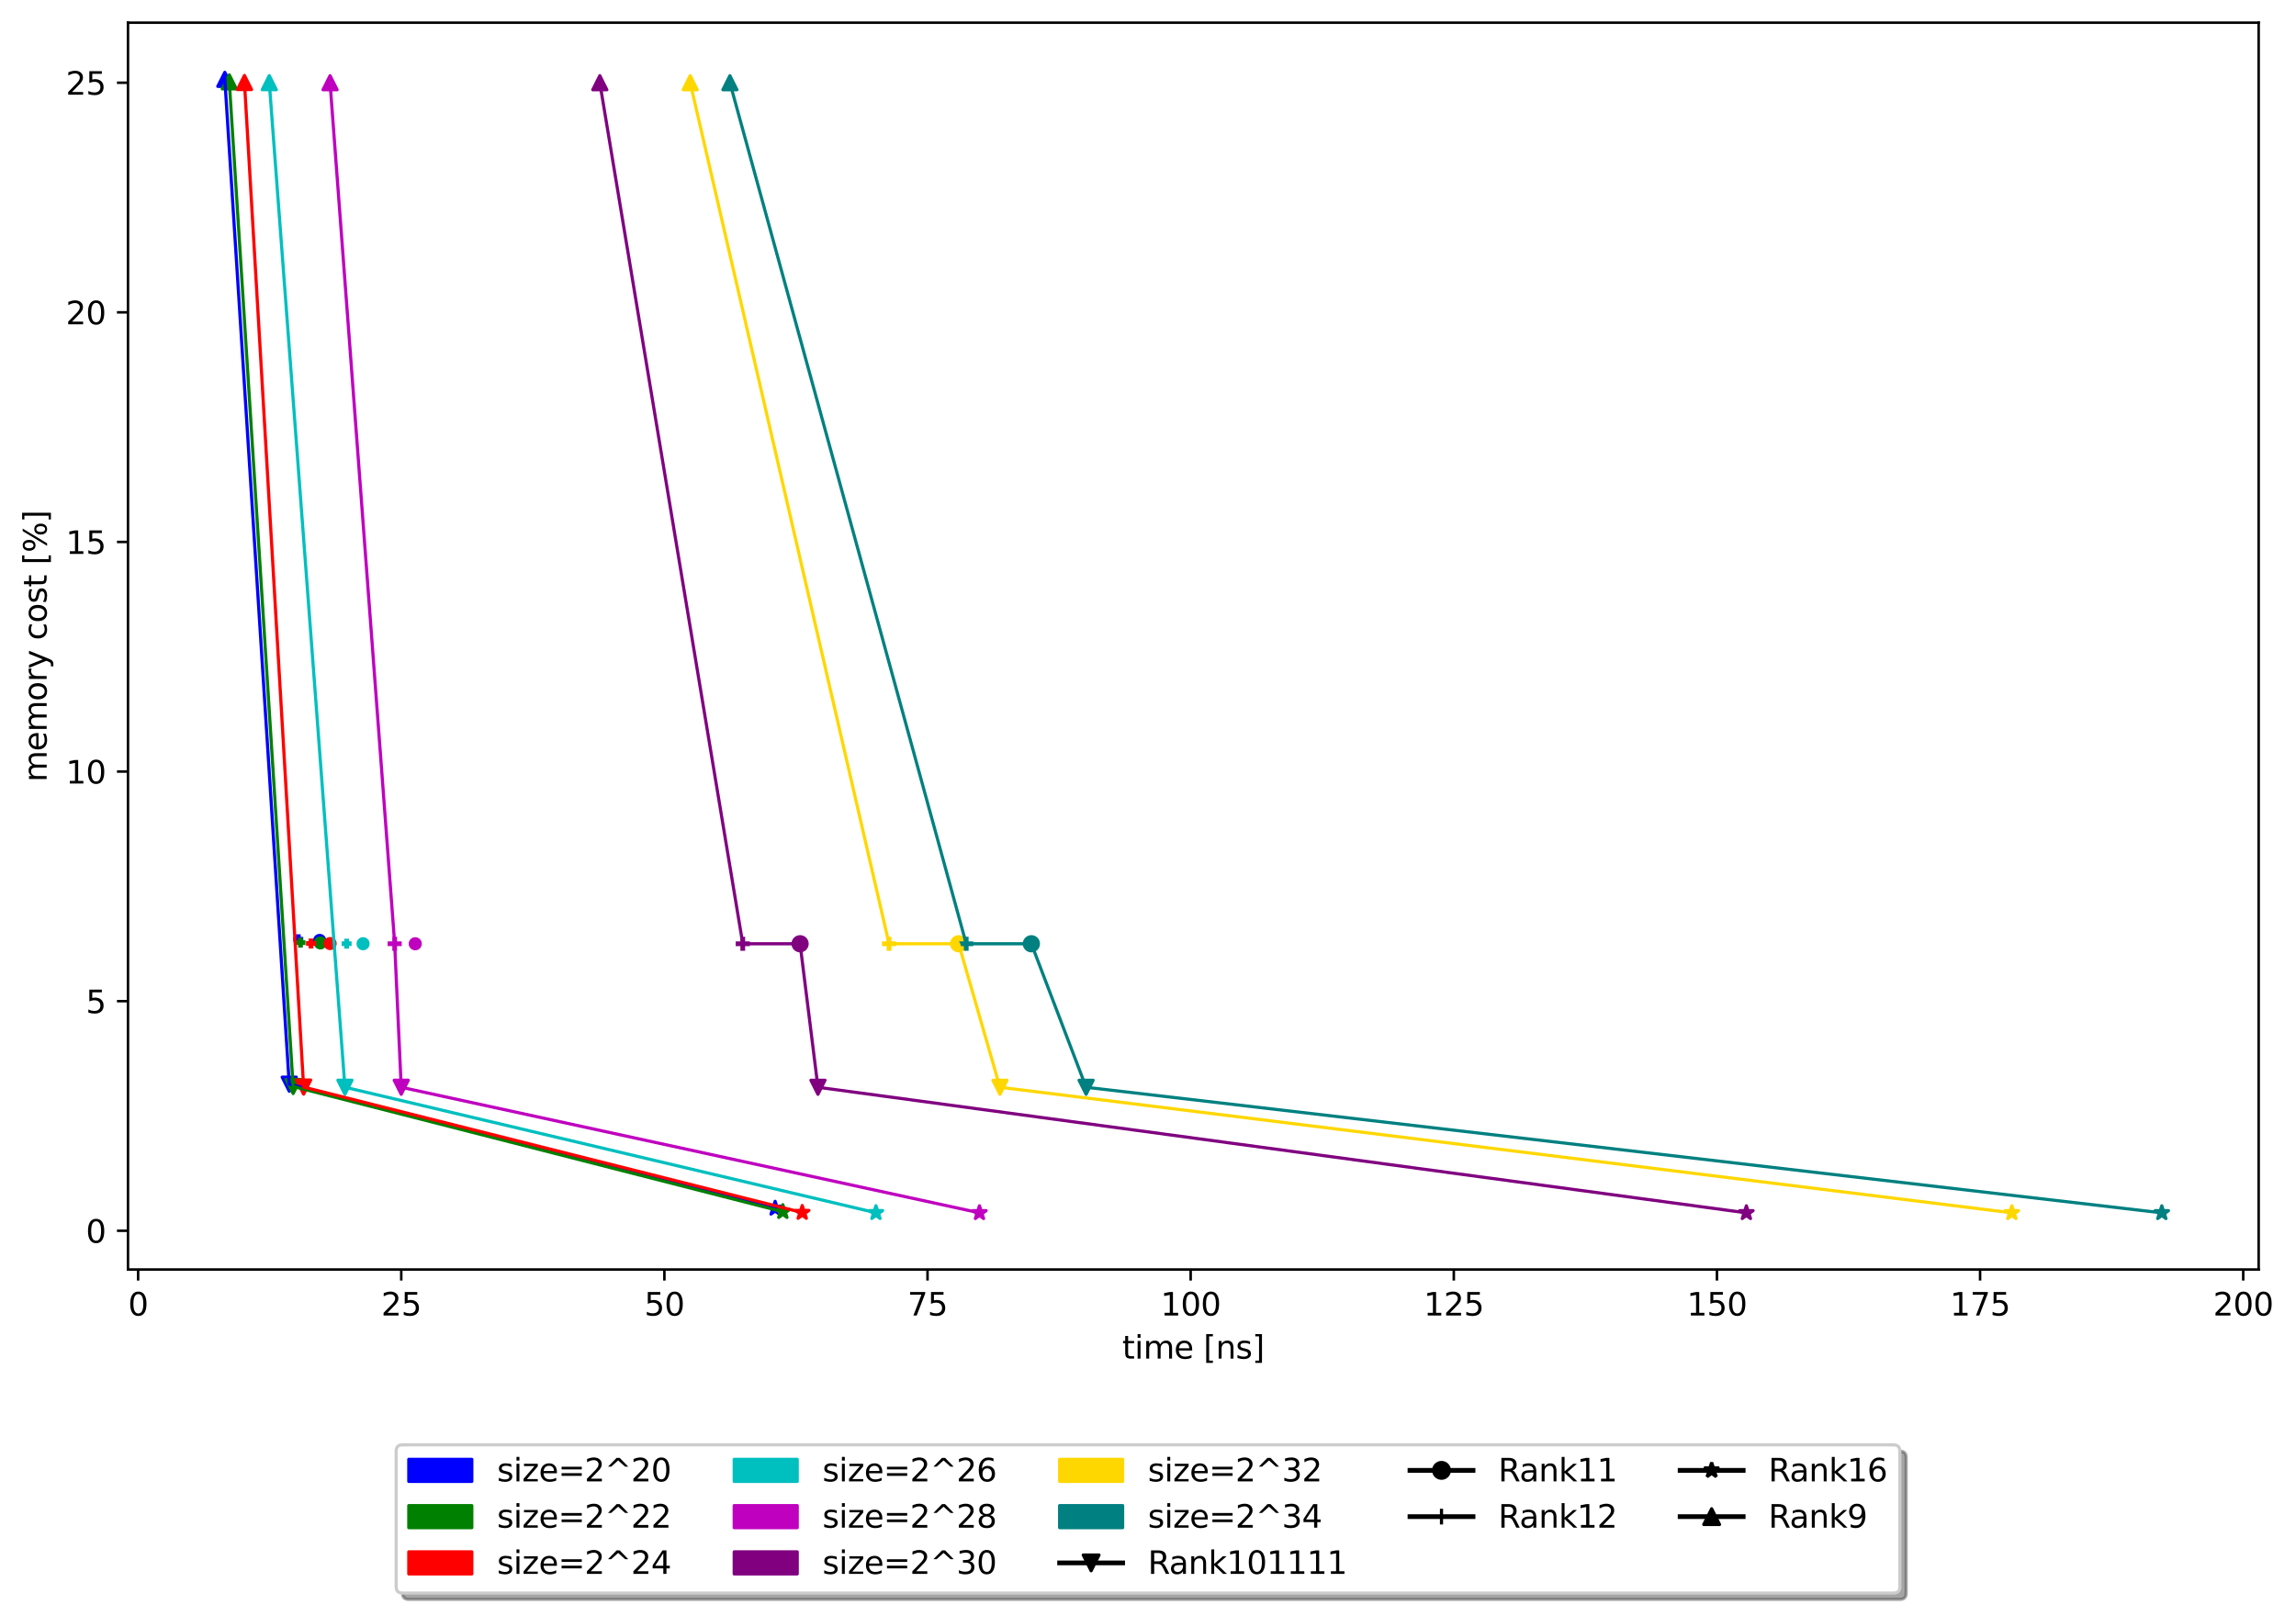 <?xml version="1.0" encoding="utf-8" standalone="no"?>
<!DOCTYPE svg PUBLIC "-//W3C//DTD SVG 1.1//EN"
  "http://www.w3.org/Graphics/SVG/1.1/DTD/svg11.dtd">
<svg xmlns:xlink="http://www.w3.org/1999/xlink" width="728.393pt" height="512.714pt" viewBox="0 0 728.393 512.714" xmlns="http://www.w3.org/2000/svg" version="1.1">
 <defs>
  <style type="text/css">*{stroke-linejoin: round; stroke-linecap: butt}</style>
 </defs>
 <g id="figure_1">
  <g id="patch_1">
   <path d="M 0 512.714 
L 728.393 512.714 
L 728.393 0 
L 0 0 
z
" style="fill: #ffffff"/>
  </g>
  <g id="axes_1">
   <g id="patch_2">
    <path d="M 40.603 402.843 
L 716.549 402.843 
L 716.549 7.2 
L 40.603 7.2 
z
" style="fill: #ffffff"/>
   </g>
   <g id="PathCollection_1">
    <defs>
     <path id="m3dfb84c84c" d="M -0 2.236 
L 2.236 -2.236 
L -2.236 -2.236 
z
" style="stroke: #0000ff"/>
    </defs>
    <g clip-path="url(#pdd56b4adf0)">
     <use xlink:href="#m3dfb84c84c" x="91.762" y="344.038" style="fill: #0000ff; stroke: #0000ff"/>
    </g>
   </g>
   <g id="PathCollection_2">
    <defs>
     <path id="m67b7d271f5" d="M 0 1.581 
C 0.419 1.581 0.822 1.415 1.118 1.118 
C 1.415 0.822 1.581 0.419 1.581 0 
C 1.581 -0.419 1.415 -0.822 1.118 -1.118 
C 0.822 -1.415 0.419 -1.581 0 -1.581 
C -0.419 -1.581 -0.822 -1.415 -1.118 -1.118 
C -1.415 -0.822 -1.581 -0.419 -1.581 0 
C -1.581 0.419 -1.415 0.822 -1.118 1.118 
C -0.822 1.415 -0.419 1.581 0 1.581 
z
" style="stroke: #0000ff"/>
    </defs>
    <g clip-path="url(#pdd56b4adf0)">
     <use xlink:href="#m67b7d271f5" x="101.419" y="298.411" style="fill: #0000ff; stroke: #0000ff"/>
    </g>
   </g>
   <g id="PathCollection_3">
    <defs>
     <path id="mefd2dba91d" d="M -1.581 0 
L 1.581 0 
M 0 1.581 
L 0 -1.581 
" style="stroke: #0000ff; stroke-width: 1.5"/>
    </defs>
    <g clip-path="url(#pdd56b4adf0)">
     <use xlink:href="#mefd2dba91d" x="94.628" y="298.056" style="fill: #0000ff; stroke: #0000ff; stroke-width: 1.5"/>
    </g>
   </g>
   <g id="PathCollection_4">
    <defs>
     <path id="md73c9ff2a6" d="M 0 -2.236 
L -0.502 -0.691 
L -2.127 -0.691 
L -0.812 0.264 
L -1.314 1.809 
L -0 0.854 
L 1.314 1.809 
L 0.812 0.264 
L 2.127 -0.691 
L 0.502 -0.691 
z
" style="stroke: #0000ff"/>
    </defs>
    <g clip-path="url(#pdd56b4adf0)">
     <use xlink:href="#md73c9ff2a6" x="245.904" y="383.439" style="fill: #0000ff; stroke: #0000ff"/>
    </g>
   </g>
   <g id="PathCollection_5">
    <defs>
     <path id="mae424d75ce" d="M 0 -2.236 
L -2.236 2.236 
L 2.236 2.236 
z
" style="stroke: #0000ff"/>
    </defs>
    <g clip-path="url(#pdd56b4adf0)">
     <use xlink:href="#mae424d75ce" x="71.328" y="25.184" style="fill: #0000ff; stroke: #0000ff"/>
    </g>
   </g>
   <g id="PathCollection_6">
    <defs>
     <path id="mf864b6cf63" d="M -0 2.236 
L 2.236 -2.236 
L -2.236 -2.236 
z
" style="stroke: #008000"/>
    </defs>
    <g clip-path="url(#pdd56b4adf0)">
     <use xlink:href="#mf864b6cf63" x="92.996" y="344.77" style="fill: #008000; stroke: #008000"/>
    </g>
   </g>
   <g id="PathCollection_7">
    <defs>
     <path id="m5108c69a25" d="M 0 1.581 
C 0.419 1.581 0.822 1.415 1.118 1.118 
C 1.415 0.822 1.581 0.419 1.581 0 
C 1.581 -0.419 1.415 -0.822 1.118 -1.118 
C 0.822 -1.415 0.419 -1.581 0 -1.581 
C -0.419 -1.581 -0.822 -1.415 -1.118 -1.118 
C -1.415 -0.822 -1.581 -0.419 -1.581 0 
C -1.581 0.419 -1.415 0.822 -1.118 1.118 
C -0.822 1.415 -0.419 1.581 0 1.581 
z
" style="stroke: #008000"/>
    </defs>
    <g clip-path="url(#pdd56b4adf0)">
     <use xlink:href="#m5108c69a25" x="101.623" y="299.21" style="fill: #008000; stroke: #008000"/>
    </g>
   </g>
   <g id="PathCollection_8">
    <defs>
     <path id="ma443937eb2" d="M -1.581 0 
L 1.581 0 
M 0 1.581 
L 0 -1.581 
" style="stroke: #008000; stroke-width: 1.5"/>
    </defs>
    <g clip-path="url(#pdd56b4adf0)">
     <use xlink:href="#ma443937eb2" x="95.331" y="299.121" style="fill: #008000; stroke: #008000; stroke-width: 1.5"/>
    </g>
   </g>
   <g id="PathCollection_9">
    <defs>
     <path id="m43c31e5169" d="M 0 -2.236 
L -0.502 -0.691 
L -2.127 -0.691 
L -0.812 0.264 
L -1.314 1.809 
L -0 0.854 
L 1.314 1.809 
L 0.812 0.264 
L 2.127 -0.691 
L 0.502 -0.691 
z
" style="stroke: #008000"/>
    </defs>
    <g clip-path="url(#pdd56b4adf0)">
     <use xlink:href="#m43c31e5169" x="248.35" y="384.505" style="fill: #008000; stroke: #008000"/>
    </g>
   </g>
   <g id="PathCollection_10">
    <defs>
     <path id="mcf1c56c863" d="M 0 -2.236 
L -2.236 2.236 
L 2.236 2.236 
z
" style="stroke: #008000"/>
    </defs>
    <g clip-path="url(#pdd56b4adf0)">
     <use xlink:href="#mcf1c56c863" x="72.745" y="25.982" style="fill: #008000; stroke: #008000"/>
    </g>
   </g>
   <g id="PathCollection_11">
    <defs>
     <path id="m0688b8eb62" d="M -0 2.236 
L 2.236 -2.236 
L -2.236 -2.236 
z
" style="stroke: #ff0000"/>
    </defs>
    <g clip-path="url(#pdd56b4adf0)">
     <use xlink:href="#m0688b8eb62" x="96.321" y="344.953" style="fill: #ff0000; stroke: #ff0000"/>
    </g>
   </g>
   <g id="PathCollection_12">
    <defs>
     <path id="m20f1a9950d" d="M 0 1.581 
C 0.419 1.581 0.822 1.415 1.118 1.118 
C 1.415 0.822 1.581 0.419 1.581 0 
C 1.581 -0.419 1.415 -0.822 1.118 -1.118 
C 0.822 -1.415 0.419 -1.581 0 -1.581 
C -0.419 -1.581 -0.822 -1.415 -1.118 -1.118 
C -1.415 -0.822 -1.581 -0.419 -1.581 0 
C -1.581 0.419 -1.415 0.822 -1.118 1.118 
C -0.822 1.415 -0.419 1.581 0 1.581 
z
" style="stroke: #ff0000"/>
    </defs>
    <g clip-path="url(#pdd56b4adf0)">
     <use xlink:href="#m20f1a9950d" x="104.728" y="299.409" style="fill: #ff0000; stroke: #ff0000"/>
    </g>
   </g>
   <g id="PathCollection_13">
    <defs>
     <path id="me251c3cd28" d="M -1.581 0 
L 1.581 0 
M 0 1.581 
L 0 -1.581 
" style="stroke: #ff0000; stroke-width: 1.5"/>
    </defs>
    <g clip-path="url(#pdd56b4adf0)">
     <use xlink:href="#me251c3cd28" x="98.668" y="299.387" style="fill: #ff0000; stroke: #ff0000; stroke-width: 1.5"/>
    </g>
   </g>
   <g id="PathCollection_14">
    <defs>
     <path id="m0b67fb158e" d="M 0 -2.236 
L -0.502 -0.691 
L -2.127 -0.691 
L -0.812 0.264 
L -1.314 1.809 
L -0 0.854 
L 1.314 1.809 
L 0.812 0.264 
L 2.127 -0.691 
L 0.502 -0.691 
z
" style="stroke: #ff0000"/>
    </defs>
    <g clip-path="url(#pdd56b4adf0)">
     <use xlink:href="#m0b67fb158e" x="254.503" y="384.771" style="fill: #ff0000; stroke: #ff0000"/>
    </g>
   </g>
   <g id="PathCollection_15">
    <defs>
     <path id="m44e11ed0be" d="M 0 -2.236 
L -2.236 2.236 
L 2.236 2.236 
z
" style="stroke: #ff0000"/>
    </defs>
    <g clip-path="url(#pdd56b4adf0)">
     <use xlink:href="#m44e11ed0be" x="77.557" y="26.181" style="fill: #ff0000; stroke: #ff0000"/>
    </g>
   </g>
   <g id="PathCollection_16">
    <defs>
     <path id="m89cb02cbea" d="M -0 2.236 
L 2.236 -2.236 
L -2.236 -2.236 
z
" style="stroke: #00bfbf"/>
    </defs>
    <g clip-path="url(#pdd56b4adf0)">
     <use xlink:href="#m89cb02cbea" x="109.43" y="344.999" style="fill: #00bfbf; stroke: #00bfbf"/>
    </g>
   </g>
   <g id="PathCollection_17">
    <defs>
     <path id="m648deb907a" d="M 0 1.581 
C 0.419 1.581 0.822 1.415 1.118 1.118 
C 1.415 0.822 1.581 0.419 1.581 0 
C 1.581 -0.419 1.415 -0.822 1.118 -1.118 
C 0.822 -1.415 0.419 -1.581 0 -1.581 
C -0.419 -1.581 -0.822 -1.415 -1.118 -1.118 
C -1.415 -0.822 -1.581 -0.419 -1.581 0 
C -1.581 0.419 -1.415 0.822 -1.118 1.118 
C -0.822 1.415 -0.419 1.581 0 1.581 
z
" style="stroke: #00bfbf"/>
    </defs>
    <g clip-path="url(#pdd56b4adf0)">
     <use xlink:href="#m648deb907a" x="115.182" y="299.459" style="fill: #00bfbf; stroke: #00bfbf"/>
    </g>
   </g>
   <g id="PathCollection_18">
    <defs>
     <path id="m040e8036f4" d="M -1.581 0 
L 1.581 0 
M 0 1.581 
L 0 -1.581 
" style="stroke: #00bfbf; stroke-width: 1.5"/>
    </defs>
    <g clip-path="url(#pdd56b4adf0)">
     <use xlink:href="#m040e8036f4" x="109.966" y="299.454" style="fill: #00bfbf; stroke: #00bfbf; stroke-width: 1.5"/>
    </g>
   </g>
   <g id="PathCollection_19">
    <defs>
     <path id="m49fbe82d0d" d="M 0 -2.236 
L -0.502 -0.691 
L -2.127 -0.691 
L -0.812 0.264 
L -1.314 1.809 
L -0 0.854 
L 1.314 1.809 
L 0.812 0.264 
L 2.127 -0.691 
L 0.502 -0.691 
z
" style="stroke: #00bfbf"/>
    </defs>
    <g clip-path="url(#pdd56b4adf0)">
     <use xlink:href="#m49fbe82d0d" x="277.892" y="384.837" style="fill: #00bfbf; stroke: #00bfbf"/>
    </g>
   </g>
   <g id="PathCollection_20">
    <defs>
     <path id="m2a4c6e35a6" d="M 0 -2.236 
L -2.236 2.236 
L 2.236 2.236 
z
" style="stroke: #00bfbf"/>
    </defs>
    <g clip-path="url(#pdd56b4adf0)">
     <use xlink:href="#m2a4c6e35a6" x="85.43" y="26.231" style="fill: #00bfbf; stroke: #00bfbf"/>
    </g>
   </g>
   <g id="PathCollection_21">
    <defs>
     <path id="m07a0df6cc6" d="M -0 2.236 
L 2.236 -2.236 
L -2.236 -2.236 
z
" style="stroke: #bf00bf"/>
    </defs>
    <g clip-path="url(#pdd56b4adf0)">
     <use xlink:href="#m07a0df6cc6" x="127.285" y="345.01" style="fill: #bf00bf; stroke: #bf00bf"/>
    </g>
   </g>
   <g id="PathCollection_22">
    <defs>
     <path id="md075ff042f" d="M 0 1.581 
C 0.419 1.581 0.822 1.415 1.118 1.118 
C 1.415 0.822 1.581 0.419 1.581 0 
C 1.581 -0.419 1.415 -0.822 1.118 -1.118 
C 0.822 -1.415 0.419 -1.581 0 -1.581 
C -0.419 -1.581 -0.822 -1.415 -1.118 -1.118 
C -1.415 -0.822 -1.581 -0.419 -1.581 0 
C -1.581 0.419 -1.415 0.822 -1.118 1.118 
C -0.822 1.415 -0.419 1.581 0 1.581 
z
" style="stroke: #bf00bf"/>
    </defs>
    <g clip-path="url(#pdd56b4adf0)">
     <use xlink:href="#md075ff042f" x="131.737" y="299.472" style="fill: #bf00bf; stroke: #bf00bf"/>
    </g>
   </g>
   <g id="PathCollection_23">
    <defs>
     <path id="m7f3ee13bbf" d="M -2.236 0 
L 2.236 0 
M 0 2.236 
L 0 -2.236 
" style="stroke: #bf00bf; stroke-width: 1.5"/>
    </defs>
    <g clip-path="url(#pdd56b4adf0)">
     <use xlink:href="#m7f3ee13bbf" x="125.211" y="299.47" style="fill: #bf00bf; stroke: #bf00bf; stroke-width: 1.5"/>
    </g>
   </g>
   <g id="PathCollection_24">
    <defs>
     <path id="m08c37b02cb" d="M 0 -2.236 
L -0.502 -0.691 
L -2.127 -0.691 
L -0.812 0.264 
L -1.314 1.809 
L -0 0.854 
L 1.314 1.809 
L 0.812 0.264 
L 2.127 -0.691 
L 0.502 -0.691 
z
" style="stroke: #bf00bf"/>
    </defs>
    <g clip-path="url(#pdd56b4adf0)">
     <use xlink:href="#m08c37b02cb" x="310.73" y="384.854" style="fill: #bf00bf; stroke: #bf00bf"/>
    </g>
   </g>
   <g id="PathCollection_25">
    <defs>
     <path id="mcbcfad98fc" d="M 0 -2.236 
L -2.236 2.236 
L 2.236 2.236 
z
" style="stroke: #bf00bf"/>
    </defs>
    <g clip-path="url(#pdd56b4adf0)">
     <use xlink:href="#mcbcfad98fc" x="104.71" y="26.243" style="fill: #bf00bf; stroke: #bf00bf"/>
    </g>
   </g>
   <g id="PathCollection_26">
    <defs>
     <path id="m4c197d4997" d="M -0 2.236 
L 2.236 -2.236 
L -2.236 -2.236 
z
" style="stroke: #800080"/>
    </defs>
    <g clip-path="url(#pdd56b4adf0)">
     <use xlink:href="#m4c197d4997" x="259.493" y="345.013" style="fill: #800080; stroke: #800080"/>
    </g>
   </g>
   <g id="PathCollection_27">
    <defs>
     <path id="mdb7bf37690" d="M 0 2.236 
C 0.593 2.236 1.162 2 1.581 1.581 
C 2 1.162 2.236 0.593 2.236 0 
C 2.236 -0.593 2 -1.162 1.581 -1.581 
C 1.162 -2 0.593 -2.236 0 -2.236 
C -0.593 -2.236 -1.162 -2 -1.581 -1.581 
C -2 -1.162 -2.236 -0.593 -2.236 0 
C -2.236 0.593 -2 1.162 -1.581 1.581 
C -1.162 2 -0.593 2.236 0 2.236 
z
" style="stroke: #800080"/>
    </defs>
    <g clip-path="url(#pdd56b4adf0)">
     <use xlink:href="#mdb7bf37690" x="253.82" y="299.475" style="fill: #800080; stroke: #800080"/>
    </g>
   </g>
   <g id="PathCollection_28">
    <defs>
     <path id="m20f1ba8e53" d="M -2.236 0 
L 2.236 0 
M 0 2.236 
L 0 -2.236 
" style="stroke: #800080; stroke-width: 1.5"/>
    </defs>
    <g clip-path="url(#pdd56b4adf0)">
     <use xlink:href="#m20f1ba8e53" x="235.642" y="299.474" style="fill: #800080; stroke: #800080; stroke-width: 1.5"/>
    </g>
   </g>
   <g id="PathCollection_29">
    <defs>
     <path id="m364173edee" d="M 0 -2.236 
L -0.502 -0.691 
L -2.127 -0.691 
L -0.812 0.264 
L -1.314 1.809 
L -0 0.854 
L 1.314 1.809 
L 0.812 0.264 
L 2.127 -0.691 
L 0.502 -0.691 
z
" style="stroke: #800080"/>
    </defs>
    <g clip-path="url(#pdd56b4adf0)">
     <use xlink:href="#m364173edee" x="554.031" y="384.858" style="fill: #800080; stroke: #800080"/>
    </g>
   </g>
   <g id="PathCollection_30">
    <defs>
     <path id="mbb820bac86" d="M 0 -2.236 
L -2.236 2.236 
L 2.236 2.236 
z
" style="stroke: #800080"/>
    </defs>
    <g clip-path="url(#pdd56b4adf0)">
     <use xlink:href="#mbb820bac86" x="190.289" y="26.247" style="fill: #800080; stroke: #800080"/>
    </g>
   </g>
   <g id="PathCollection_31">
    <defs>
     <path id="m424c8df582" d="M -0 2.236 
L 2.236 -2.236 
L -2.236 -2.236 
z
" style="stroke: #ffd700"/>
    </defs>
    <g clip-path="url(#pdd56b4adf0)">
     <use xlink:href="#m424c8df582" x="317.229" y="345.014" style="fill: #ffd700; stroke: #ffd700"/>
    </g>
   </g>
   <g id="PathCollection_32">
    <defs>
     <path id="mefd667e9a6" d="M 0 2.236 
C 0.593 2.236 1.162 2 1.581 1.581 
C 2 1.162 2.236 0.593 2.236 0 
C 2.236 -0.593 2 -1.162 1.581 -1.581 
C 1.162 -2 0.593 -2.236 0 -2.236 
C -0.593 -2.236 -1.162 -2 -1.581 -1.581 
C -2 -1.162 -2.236 -0.593 -2.236 0 
C -2.236 0.593 -2 1.162 -1.581 1.581 
C -1.162 2 -0.593 2.236 0 2.236 
z
" style="stroke: #ffd700"/>
    </defs>
    <g clip-path="url(#pdd56b4adf0)">
     <use xlink:href="#mefd667e9a6" x="304.126" y="299.476" style="fill: #ffd700; stroke: #ffd700"/>
    </g>
   </g>
   <g id="PathCollection_33">
    <defs>
     <path id="macd4e842b5" d="M -2.236 0 
L 2.236 0 
M 0 2.236 
L 0 -2.236 
" style="stroke: #ffd700; stroke-width: 1.5"/>
    </defs>
    <g clip-path="url(#pdd56b4adf0)">
     <use xlink:href="#macd4e842b5" x="282.043" y="299.475" style="fill: #ffd700; stroke: #ffd700; stroke-width: 1.5"/>
    </g>
   </g>
   <g id="PathCollection_34">
    <defs>
     <path id="m607c58ab58" d="M 0 -2.236 
L -0.502 -0.691 
L -2.127 -0.691 
L -0.812 0.264 
L -1.314 1.809 
L -0 0.854 
L 1.314 1.809 
L 0.812 0.264 
L 2.127 -0.691 
L 0.502 -0.691 
z
" style="stroke: #ffd700"/>
    </defs>
    <g clip-path="url(#pdd56b4adf0)">
     <use xlink:href="#m607c58ab58" x="638.243" y="384.859" style="fill: #ffd700; stroke: #ffd700"/>
    </g>
   </g>
   <g id="PathCollection_35">
    <defs>
     <path id="mcc88015002" d="M 0 -2.236 
L -2.236 2.236 
L 2.236 2.236 
z
" style="stroke: #ffd700"/>
    </defs>
    <g clip-path="url(#pdd56b4adf0)">
     <use xlink:href="#mcc88015002" x="218.965" y="26.247" style="fill: #ffd700; stroke: #ffd700"/>
    </g>
   </g>
   <g id="PathCollection_36">
    <defs>
     <path id="m6d58fb27c2" d="M -0 2.236 
L 2.236 -2.236 
L -2.236 -2.236 
z
" style="stroke: #008080"/>
    </defs>
    <g clip-path="url(#pdd56b4adf0)">
     <use xlink:href="#m6d58fb27c2" x="344.556" y="345.014" style="fill: #008080; stroke: #008080"/>
    </g>
   </g>
   <g id="PathCollection_37">
    <defs>
     <path id="m5f0574f6ad" d="M 0 2.236 
C 0.593 2.236 1.162 2 1.581 1.581 
C 2 1.162 2.236 0.593 2.236 0 
C 2.236 -0.593 2 -1.162 1.581 -1.581 
C 1.162 -2 0.593 -2.236 0 -2.236 
C -0.593 -2.236 -1.162 -2 -1.581 -1.581 
C -2 -1.162 -2.236 -0.593 -2.236 0 
C -2.236 0.593 -2 1.162 -1.581 1.581 
C -1.162 2 -0.593 2.236 0 2.236 
z
" style="stroke: #008080"/>
    </defs>
    <g clip-path="url(#pdd56b4adf0)">
     <use xlink:href="#m5f0574f6ad" x="327.197" y="299.476" style="fill: #008080; stroke: #008080"/>
    </g>
   </g>
   <g id="PathCollection_38">
    <defs>
     <path id="m6c8f7bf8d8" d="M -2.236 0 
L 2.236 0 
M 0 2.236 
L 0 -2.236 
" style="stroke: #008080; stroke-width: 1.5"/>
    </defs>
    <g clip-path="url(#pdd56b4adf0)">
     <use xlink:href="#m6c8f7bf8d8" x="306.53" y="299.476" style="fill: #008080; stroke: #008080; stroke-width: 1.5"/>
    </g>
   </g>
   <g id="PathCollection_39">
    <defs>
     <path id="mbe1fc5e447" d="M 0 -2.236 
L -0.502 -0.691 
L -2.127 -0.691 
L -0.812 0.264 
L -1.314 1.809 
L -0 0.854 
L 1.314 1.809 
L 0.812 0.264 
L 2.127 -0.691 
L 0.502 -0.691 
z
" style="stroke: #008080"/>
    </defs>
    <g clip-path="url(#pdd56b4adf0)">
     <use xlink:href="#mbe1fc5e447" x="685.824" y="384.859" style="fill: #008080; stroke: #008080"/>
    </g>
   </g>
   <g id="PathCollection_40">
    <defs>
     <path id="m31c9cb74cb" d="M 0 -2.236 
L -2.236 2.236 
L 2.236 2.236 
z
" style="stroke: #008080"/>
    </defs>
    <g clip-path="url(#pdd56b4adf0)">
     <use xlink:href="#m31c9cb74cb" x="231.56" y="26.248" style="fill: #008080; stroke: #008080"/>
    </g>
   </g>
   <g id="matplotlib.axis_1">
    <g id="xtick_1">
     <g id="line2d_1">
      <defs>
       <path id="m9215e83f4f" d="M 0 0 
L 0 3.5 
" style="stroke: #000000; stroke-width: 0.8"/>
      </defs>
      <g>
       <use xlink:href="#m9215e83f4f" x="43.815" y="402.843" style="stroke: #000000; stroke-width: 0.8"/>
      </g>
     </g>
     <g id="text_1">
      <!-- 0 -->
      <g transform="translate(40.634 417.442) scale(0.1 -0.1)">
       <defs>
        <path id="DejaVuSans-30" d="M 2034 4250 
Q 1547 4250 1301 3770 
Q 1056 3291 1056 2328 
Q 1056 1369 1301 889 
Q 1547 409 2034 409 
Q 2525 409 2770 889 
Q 3016 1369 3016 2328 
Q 3016 3291 2770 3770 
Q 2525 4250 2034 4250 
z
M 2034 4750 
Q 2819 4750 3233 4129 
Q 3647 3509 3647 2328 
Q 3647 1150 3233 529 
Q 2819 -91 2034 -91 
Q 1250 -91 836 529 
Q 422 1150 422 2328 
Q 422 3509 836 4129 
Q 1250 4750 2034 4750 
z
" transform="scale(0.016)"/>
       </defs>
       <use xlink:href="#DejaVuSans-30"/>
      </g>
     </g>
    </g>
    <g id="xtick_2">
     <g id="line2d_2">
      <g>
       <use xlink:href="#m9215e83f4f" x="127.294" y="402.843" style="stroke: #000000; stroke-width: 0.8"/>
      </g>
     </g>
     <g id="text_2">
      <!-- 25 -->
      <g transform="translate(120.932 417.442) scale(0.1 -0.1)">
       <defs>
        <path id="DejaVuSans-32" d="M 1228 531 
L 3431 531 
L 3431 0 
L 469 0 
L 469 531 
Q 828 903 1448 1529 
Q 2069 2156 2228 2338 
Q 2531 2678 2651 2914 
Q 2772 3150 2772 3378 
Q 2772 3750 2511 3984 
Q 2250 4219 1831 4219 
Q 1534 4219 1204 4116 
Q 875 4013 500 3803 
L 500 4441 
Q 881 4594 1212 4672 
Q 1544 4750 1819 4750 
Q 2544 4750 2975 4387 
Q 3406 4025 3406 3419 
Q 3406 3131 3298 2873 
Q 3191 2616 2906 2266 
Q 2828 2175 2409 1742 
Q 1991 1309 1228 531 
z
" transform="scale(0.016)"/>
        <path id="DejaVuSans-35" d="M 691 4666 
L 3169 4666 
L 3169 4134 
L 1269 4134 
L 1269 2991 
Q 1406 3038 1543 3061 
Q 1681 3084 1819 3084 
Q 2600 3084 3056 2656 
Q 3513 2228 3513 1497 
Q 3513 744 3044 326 
Q 2575 -91 1722 -91 
Q 1428 -91 1123 -41 
Q 819 9 494 109 
L 494 744 
Q 775 591 1075 516 
Q 1375 441 1709 441 
Q 2250 441 2565 725 
Q 2881 1009 2881 1497 
Q 2881 1984 2565 2268 
Q 2250 2553 1709 2553 
Q 1456 2553 1204 2497 
Q 953 2441 691 2322 
L 691 4666 
z
" transform="scale(0.016)"/>
       </defs>
       <use xlink:href="#DejaVuSans-32"/>
       <use xlink:href="#DejaVuSans-35" x="63.623"/>
      </g>
     </g>
    </g>
    <g id="xtick_3">
     <g id="line2d_3">
      <g>
       <use xlink:href="#m9215e83f4f" x="210.774" y="402.843" style="stroke: #000000; stroke-width: 0.8"/>
      </g>
     </g>
     <g id="text_3">
      <!-- 50 -->
      <g transform="translate(204.411 417.442) scale(0.1 -0.1)">
       <use xlink:href="#DejaVuSans-35"/>
       <use xlink:href="#DejaVuSans-30" x="63.623"/>
      </g>
     </g>
    </g>
    <g id="xtick_4">
     <g id="line2d_4">
      <g>
       <use xlink:href="#m9215e83f4f" x="294.253" y="402.843" style="stroke: #000000; stroke-width: 0.8"/>
      </g>
     </g>
     <g id="text_4">
      <!-- 75 -->
      <g transform="translate(287.891 417.442) scale(0.1 -0.1)">
       <defs>
        <path id="DejaVuSans-37" d="M 525 4666 
L 3525 4666 
L 3525 4397 
L 1831 0 
L 1172 0 
L 2766 4134 
L 525 4134 
L 525 4666 
z
" transform="scale(0.016)"/>
       </defs>
       <use xlink:href="#DejaVuSans-37"/>
       <use xlink:href="#DejaVuSans-35" x="63.623"/>
      </g>
     </g>
    </g>
    <g id="xtick_5">
     <g id="line2d_5">
      <g>
       <use xlink:href="#m9215e83f4f" x="377.732" y="402.843" style="stroke: #000000; stroke-width: 0.8"/>
      </g>
     </g>
     <g id="text_5">
      <!-- 100 -->
      <g transform="translate(368.189 417.442) scale(0.1 -0.1)">
       <defs>
        <path id="DejaVuSans-31" d="M 794 531 
L 1825 531 
L 1825 4091 
L 703 3866 
L 703 4441 
L 1819 4666 
L 2450 4666 
L 2450 531 
L 3481 531 
L 3481 0 
L 794 0 
L 794 531 
z
" transform="scale(0.016)"/>
       </defs>
       <use xlink:href="#DejaVuSans-31"/>
       <use xlink:href="#DejaVuSans-30" x="63.623"/>
       <use xlink:href="#DejaVuSans-30" x="127.246"/>
      </g>
     </g>
    </g>
    <g id="xtick_6">
     <g id="line2d_6">
      <g>
       <use xlink:href="#m9215e83f4f" x="461.212" y="402.843" style="stroke: #000000; stroke-width: 0.8"/>
      </g>
     </g>
     <g id="text_6">
      <!-- 125 -->
      <g transform="translate(451.668 417.442) scale(0.1 -0.1)">
       <use xlink:href="#DejaVuSans-31"/>
       <use xlink:href="#DejaVuSans-32" x="63.623"/>
       <use xlink:href="#DejaVuSans-35" x="127.246"/>
      </g>
     </g>
    </g>
    <g id="xtick_7">
     <g id="line2d_7">
      <g>
       <use xlink:href="#m9215e83f4f" x="544.691" y="402.843" style="stroke: #000000; stroke-width: 0.8"/>
      </g>
     </g>
     <g id="text_7">
      <!-- 150 -->
      <g transform="translate(535.147 417.442) scale(0.1 -0.1)">
       <use xlink:href="#DejaVuSans-31"/>
       <use xlink:href="#DejaVuSans-35" x="63.623"/>
       <use xlink:href="#DejaVuSans-30" x="127.246"/>
      </g>
     </g>
    </g>
    <g id="xtick_8">
     <g id="line2d_8">
      <g>
       <use xlink:href="#m9215e83f4f" x="628.17" y="402.843" style="stroke: #000000; stroke-width: 0.8"/>
      </g>
     </g>
     <g id="text_8">
      <!-- 175 -->
      <g transform="translate(618.627 417.442) scale(0.1 -0.1)">
       <use xlink:href="#DejaVuSans-31"/>
       <use xlink:href="#DejaVuSans-37" x="63.623"/>
       <use xlink:href="#DejaVuSans-35" x="127.246"/>
      </g>
     </g>
    </g>
    <g id="xtick_9">
     <g id="line2d_9">
      <g>
       <use xlink:href="#m9215e83f4f" x="711.65" y="402.843" style="stroke: #000000; stroke-width: 0.8"/>
      </g>
     </g>
     <g id="text_9">
      <!-- 200 -->
      <g transform="translate(702.106 417.442) scale(0.1 -0.1)">
       <use xlink:href="#DejaVuSans-32"/>
       <use xlink:href="#DejaVuSans-30" x="63.623"/>
       <use xlink:href="#DejaVuSans-30" x="127.246"/>
      </g>
     </g>
    </g>
    <g id="text_10">
     <!-- time [ns] -->
     <g transform="translate(356.016 431.12) scale(0.1 -0.1)">
      <defs>
       <path id="DejaVuSans-74" d="M 1172 4494 
L 1172 3500 
L 2356 3500 
L 2356 3053 
L 1172 3053 
L 1172 1153 
Q 1172 725 1289 603 
Q 1406 481 1766 481 
L 2356 481 
L 2356 0 
L 1766 0 
Q 1100 0 847 248 
Q 594 497 594 1153 
L 594 3053 
L 172 3053 
L 172 3500 
L 594 3500 
L 594 4494 
L 1172 4494 
z
" transform="scale(0.016)"/>
       <path id="DejaVuSans-69" d="M 603 3500 
L 1178 3500 
L 1178 0 
L 603 0 
L 603 3500 
z
M 603 4863 
L 1178 4863 
L 1178 4134 
L 603 4134 
L 603 4863 
z
" transform="scale(0.016)"/>
       <path id="DejaVuSans-6d" d="M 3328 2828 
Q 3544 3216 3844 3400 
Q 4144 3584 4550 3584 
Q 5097 3584 5394 3201 
Q 5691 2819 5691 2113 
L 5691 0 
L 5113 0 
L 5113 2094 
Q 5113 2597 4934 2840 
Q 4756 3084 4391 3084 
Q 3944 3084 3684 2787 
Q 3425 2491 3425 1978 
L 3425 0 
L 2847 0 
L 2847 2094 
Q 2847 2600 2669 2842 
Q 2491 3084 2119 3084 
Q 1678 3084 1418 2786 
Q 1159 2488 1159 1978 
L 1159 0 
L 581 0 
L 581 3500 
L 1159 3500 
L 1159 2956 
Q 1356 3278 1631 3431 
Q 1906 3584 2284 3584 
Q 2666 3584 2933 3390 
Q 3200 3197 3328 2828 
z
" transform="scale(0.016)"/>
       <path id="DejaVuSans-65" d="M 3597 1894 
L 3597 1613 
L 953 1613 
Q 991 1019 1311 708 
Q 1631 397 2203 397 
Q 2534 397 2845 478 
Q 3156 559 3463 722 
L 3463 178 
Q 3153 47 2828 -22 
Q 2503 -91 2169 -91 
Q 1331 -91 842 396 
Q 353 884 353 1716 
Q 353 2575 817 3079 
Q 1281 3584 2069 3584 
Q 2775 3584 3186 3129 
Q 3597 2675 3597 1894 
z
M 3022 2063 
Q 3016 2534 2758 2815 
Q 2500 3097 2075 3097 
Q 1594 3097 1305 2825 
Q 1016 2553 972 2059 
L 3022 2063 
z
" transform="scale(0.016)"/>
       <path id="DejaVuSans-20" transform="scale(0.016)"/>
       <path id="DejaVuSans-5b" d="M 550 4863 
L 1875 4863 
L 1875 4416 
L 1125 4416 
L 1125 -397 
L 1875 -397 
L 1875 -844 
L 550 -844 
L 550 4863 
z
" transform="scale(0.016)"/>
       <path id="DejaVuSans-6e" d="M 3513 2113 
L 3513 0 
L 2938 0 
L 2938 2094 
Q 2938 2591 2744 2837 
Q 2550 3084 2163 3084 
Q 1697 3084 1428 2787 
Q 1159 2491 1159 1978 
L 1159 0 
L 581 0 
L 581 3500 
L 1159 3500 
L 1159 2956 
Q 1366 3272 1645 3428 
Q 1925 3584 2291 3584 
Q 2894 3584 3203 3211 
Q 3513 2838 3513 2113 
z
" transform="scale(0.016)"/>
       <path id="DejaVuSans-73" d="M 2834 3397 
L 2834 2853 
Q 2591 2978 2328 3040 
Q 2066 3103 1784 3103 
Q 1356 3103 1142 2972 
Q 928 2841 928 2578 
Q 928 2378 1081 2264 
Q 1234 2150 1697 2047 
L 1894 2003 
Q 2506 1872 2764 1633 
Q 3022 1394 3022 966 
Q 3022 478 2636 193 
Q 2250 -91 1575 -91 
Q 1294 -91 989 -36 
Q 684 19 347 128 
L 347 722 
Q 666 556 975 473 
Q 1284 391 1588 391 
Q 1994 391 2212 530 
Q 2431 669 2431 922 
Q 2431 1156 2273 1281 
Q 2116 1406 1581 1522 
L 1381 1569 
Q 847 1681 609 1914 
Q 372 2147 372 2553 
Q 372 3047 722 3315 
Q 1072 3584 1716 3584 
Q 2034 3584 2315 3537 
Q 2597 3491 2834 3397 
z
" transform="scale(0.016)"/>
       <path id="DejaVuSans-5d" d="M 1947 4863 
L 1947 -844 
L 622 -844 
L 622 -397 
L 1369 -397 
L 1369 4416 
L 622 4416 
L 622 4863 
L 1947 4863 
z
" transform="scale(0.016)"/>
      </defs>
      <use xlink:href="#DejaVuSans-74"/>
      <use xlink:href="#DejaVuSans-69" x="39.209"/>
      <use xlink:href="#DejaVuSans-6d" x="66.992"/>
      <use xlink:href="#DejaVuSans-65" x="164.404"/>
      <use xlink:href="#DejaVuSans-20" x="225.928"/>
      <use xlink:href="#DejaVuSans-5b" x="257.715"/>
      <use xlink:href="#DejaVuSans-6e" x="296.729"/>
      <use xlink:href="#DejaVuSans-73" x="360.107"/>
      <use xlink:href="#DejaVuSans-5d" x="412.207"/>
     </g>
    </g>
   </g>
   <g id="matplotlib.axis_2">
    <g id="ytick_1">
     <g id="line2d_10">
      <defs>
       <path id="m8fa1fdd39a" d="M 0 0 
L -3.5 0 
" style="stroke: #000000; stroke-width: 0.8"/>
      </defs>
      <g>
       <use xlink:href="#m8fa1fdd39a" x="40.603" y="390.552" style="stroke: #000000; stroke-width: 0.8"/>
      </g>
     </g>
     <g id="text_11">
      <!-- 0 -->
      <g transform="translate(27.241 394.351) scale(0.1 -0.1)">
       <use xlink:href="#DejaVuSans-30"/>
      </g>
     </g>
    </g>
    <g id="ytick_2">
     <g id="line2d_11">
      <g>
       <use xlink:href="#m8fa1fdd39a" x="40.603" y="317.691" style="stroke: #000000; stroke-width: 0.8"/>
      </g>
     </g>
     <g id="text_12">
      <!-- 5 -->
      <g transform="translate(27.241 321.49) scale(0.1 -0.1)">
       <use xlink:href="#DejaVuSans-35"/>
      </g>
     </g>
    </g>
    <g id="ytick_3">
     <g id="line2d_12">
      <g>
       <use xlink:href="#m8fa1fdd39a" x="40.603" y="244.83" style="stroke: #000000; stroke-width: 0.8"/>
      </g>
     </g>
     <g id="text_13">
      <!-- 10 -->
      <g transform="translate(20.878 248.629) scale(0.1 -0.1)">
       <use xlink:href="#DejaVuSans-31"/>
       <use xlink:href="#DejaVuSans-30" x="63.623"/>
      </g>
     </g>
    </g>
    <g id="ytick_4">
     <g id="line2d_13">
      <g>
       <use xlink:href="#m8fa1fdd39a" x="40.603" y="171.969" style="stroke: #000000; stroke-width: 0.8"/>
      </g>
     </g>
     <g id="text_14">
      <!-- 15 -->
      <g transform="translate(20.878 175.769) scale(0.1 -0.1)">
       <use xlink:href="#DejaVuSans-31"/>
       <use xlink:href="#DejaVuSans-35" x="63.623"/>
      </g>
     </g>
    </g>
    <g id="ytick_5">
     <g id="line2d_14">
      <g>
       <use xlink:href="#m8fa1fdd39a" x="40.603" y="99.108" style="stroke: #000000; stroke-width: 0.8"/>
      </g>
     </g>
     <g id="text_15">
      <!-- 20 -->
      <g transform="translate(20.878 102.908) scale(0.1 -0.1)">
       <use xlink:href="#DejaVuSans-32"/>
       <use xlink:href="#DejaVuSans-30" x="63.623"/>
      </g>
     </g>
    </g>
    <g id="ytick_6">
     <g id="line2d_15">
      <g>
       <use xlink:href="#m8fa1fdd39a" x="40.603" y="26.248" style="stroke: #000000; stroke-width: 0.8"/>
      </g>
     </g>
     <g id="text_16">
      <!-- 25 -->
      <g transform="translate(20.878 30.047) scale(0.1 -0.1)">
       <use xlink:href="#DejaVuSans-32"/>
       <use xlink:href="#DejaVuSans-35" x="63.623"/>
      </g>
     </g>
    </g>
    <g id="text_17">
     <!-- memory cost [%] -->
     <g transform="translate(14.798 248.117) rotate(-90) scale(0.1 -0.1)">
      <defs>
       <path id="DejaVuSans-6f" d="M 1959 3097 
Q 1497 3097 1228 2736 
Q 959 2375 959 1747 
Q 959 1119 1226 758 
Q 1494 397 1959 397 
Q 2419 397 2687 759 
Q 2956 1122 2956 1747 
Q 2956 2369 2687 2733 
Q 2419 3097 1959 3097 
z
M 1959 3584 
Q 2709 3584 3137 3096 
Q 3566 2609 3566 1747 
Q 3566 888 3137 398 
Q 2709 -91 1959 -91 
Q 1206 -91 779 398 
Q 353 888 353 1747 
Q 353 2609 779 3096 
Q 1206 3584 1959 3584 
z
" transform="scale(0.016)"/>
       <path id="DejaVuSans-72" d="M 2631 2963 
Q 2534 3019 2420 3045 
Q 2306 3072 2169 3072 
Q 1681 3072 1420 2755 
Q 1159 2438 1159 1844 
L 1159 0 
L 581 0 
L 581 3500 
L 1159 3500 
L 1159 2956 
Q 1341 3275 1631 3429 
Q 1922 3584 2338 3584 
Q 2397 3584 2469 3576 
Q 2541 3569 2628 3553 
L 2631 2963 
z
" transform="scale(0.016)"/>
       <path id="DejaVuSans-79" d="M 2059 -325 
Q 1816 -950 1584 -1140 
Q 1353 -1331 966 -1331 
L 506 -1331 
L 506 -850 
L 844 -850 
Q 1081 -850 1212 -737 
Q 1344 -625 1503 -206 
L 1606 56 
L 191 3500 
L 800 3500 
L 1894 763 
L 2988 3500 
L 3597 3500 
L 2059 -325 
z
" transform="scale(0.016)"/>
       <path id="DejaVuSans-63" d="M 3122 3366 
L 3122 2828 
Q 2878 2963 2633 3030 
Q 2388 3097 2138 3097 
Q 1578 3097 1268 2742 
Q 959 2388 959 1747 
Q 959 1106 1268 751 
Q 1578 397 2138 397 
Q 2388 397 2633 464 
Q 2878 531 3122 666 
L 3122 134 
Q 2881 22 2623 -34 
Q 2366 -91 2075 -91 
Q 1284 -91 818 406 
Q 353 903 353 1747 
Q 353 2603 823 3093 
Q 1294 3584 2113 3584 
Q 2378 3584 2631 3529 
Q 2884 3475 3122 3366 
z
" transform="scale(0.016)"/>
       <path id="DejaVuSans-25" d="M 4653 2053 
Q 4381 2053 4226 1822 
Q 4072 1591 4072 1178 
Q 4072 772 4226 539 
Q 4381 306 4653 306 
Q 4919 306 5073 539 
Q 5228 772 5228 1178 
Q 5228 1588 5073 1820 
Q 4919 2053 4653 2053 
z
M 4653 2450 
Q 5147 2450 5437 2106 
Q 5728 1763 5728 1178 
Q 5728 594 5436 251 
Q 5144 -91 4653 -91 
Q 4153 -91 3862 251 
Q 3572 594 3572 1178 
Q 3572 1766 3864 2108 
Q 4156 2450 4653 2450 
z
M 1428 4353 
Q 1159 4353 1004 4120 
Q 850 3888 850 3481 
Q 850 3069 1003 2837 
Q 1156 2606 1428 2606 
Q 1700 2606 1854 2837 
Q 2009 3069 2009 3481 
Q 2009 3884 1853 4118 
Q 1697 4353 1428 4353 
z
M 4250 4750 
L 4750 4750 
L 1831 -91 
L 1331 -91 
L 4250 4750 
z
M 1428 4750 
Q 1922 4750 2215 4408 
Q 2509 4066 2509 3481 
Q 2509 2891 2217 2550 
Q 1925 2209 1428 2209 
Q 931 2209 642 2551 
Q 353 2894 353 3481 
Q 353 4063 643 4406 
Q 934 4750 1428 4750 
z
" transform="scale(0.016)"/>
      </defs>
      <use xlink:href="#DejaVuSans-6d"/>
      <use xlink:href="#DejaVuSans-65" x="97.412"/>
      <use xlink:href="#DejaVuSans-6d" x="158.936"/>
      <use xlink:href="#DejaVuSans-6f" x="256.348"/>
      <use xlink:href="#DejaVuSans-72" x="317.529"/>
      <use xlink:href="#DejaVuSans-79" x="358.643"/>
      <use xlink:href="#DejaVuSans-20" x="417.822"/>
      <use xlink:href="#DejaVuSans-63" x="449.609"/>
      <use xlink:href="#DejaVuSans-6f" x="504.59"/>
      <use xlink:href="#DejaVuSans-73" x="565.771"/>
      <use xlink:href="#DejaVuSans-74" x="617.871"/>
      <use xlink:href="#DejaVuSans-20" x="657.08"/>
      <use xlink:href="#DejaVuSans-5b" x="688.867"/>
      <use xlink:href="#DejaVuSans-25" x="727.881"/>
      <use xlink:href="#DejaVuSans-5d" x="822.9"/>
     </g>
    </g>
   </g>
   <g id="line2d_16">
    <path d="M 71.328 25.184 
L 91.762 344.038 
L 245.904 383.439 
" clip-path="url(#pdd56b4adf0)" style="fill: none; stroke: #0000ff; stroke-linecap: square"/>
   </g>
   <g id="line2d_17">
    <path d="M 72.745 25.982 
L 92.996 344.77 
L 248.35 384.505 
" clip-path="url(#pdd56b4adf0)" style="fill: none; stroke: #008000; stroke-linecap: square"/>
   </g>
   <g id="line2d_18">
    <path d="M 77.557 26.181 
L 96.321 344.953 
L 254.503 384.771 
" clip-path="url(#pdd56b4adf0)" style="fill: none; stroke: #ff0000; stroke-linecap: square"/>
   </g>
   <g id="line2d_19">
    <path d="M 85.43 26.231 
L 109.43 344.999 
L 277.892 384.837 
" clip-path="url(#pdd56b4adf0)" style="fill: none; stroke: #00bfbf; stroke-linecap: square"/>
   </g>
   <g id="line2d_20">
    <path d="M 104.71 26.243 
L 125.211 299.47 
L 127.285 345.01 
L 310.73 384.854 
" clip-path="url(#pdd56b4adf0)" style="fill: none; stroke: #bf00bf; stroke-linecap: square"/>
   </g>
   <g id="line2d_21">
    <path d="M 190.289 26.247 
L 235.642 299.474 
L 253.82 299.475 
L 259.493 345.013 
L 554.031 384.858 
" clip-path="url(#pdd56b4adf0)" style="fill: none; stroke: #800080; stroke-linecap: square"/>
   </g>
   <g id="line2d_22">
    <path d="M 218.965 26.247 
L 282.043 299.475 
L 304.126 299.476 
L 317.229 345.014 
L 638.243 384.859 
" clip-path="url(#pdd56b4adf0)" style="fill: none; stroke: #ffd700; stroke-linecap: square"/>
   </g>
   <g id="line2d_23">
    <path d="M 231.56 26.248 
L 306.53 299.476 
L 327.197 299.476 
L 344.556 345.014 
L 685.824 384.859 
" clip-path="url(#pdd56b4adf0)" style="fill: none; stroke: #008080; stroke-linecap: square"/>
   </g>
   <g id="patch_3">
    <path d="M 40.603 402.843 
L 40.603 7.2 
" style="fill: none; stroke: #000000; stroke-width: 0.8; stroke-linejoin: miter; stroke-linecap: square"/>
   </g>
   <g id="patch_4">
    <path d="M 716.549 402.843 
L 716.549 7.2 
" style="fill: none; stroke: #000000; stroke-width: 0.8; stroke-linejoin: miter; stroke-linecap: square"/>
   </g>
   <g id="patch_5">
    <path d="M 40.603 402.843 
L 716.549 402.843 
" style="fill: none; stroke: #000000; stroke-width: 0.8; stroke-linejoin: miter; stroke-linecap: square"/>
   </g>
   <g id="patch_6">
    <path d="M 40.603 7.2 
L 716.549 7.2 
" style="fill: none; stroke: #000000; stroke-width: 0.8; stroke-linejoin: miter; stroke-linecap: square"/>
   </g>
  </g>
  <g id="legend_1">
   <g id="patch_7">
    <path d="M 129.682 507.514 
L 602.718 507.514 
Q 604.718 507.514 604.718 505.514 
L 604.718 462.48 
Q 604.718 460.48 602.718 460.48 
L 129.682 460.48 
Q 127.682 460.48 127.682 462.48 
L 127.682 505.514 
Q 127.682 507.514 129.682 507.514 
z
" style="fill: #4d4d4d; opacity: 0.5; stroke: #4d4d4d; stroke-linejoin: miter"/>
   </g>
   <g id="patch_8">
    <path d="M 127.682 505.514 
L 600.718 505.514 
Q 602.718 505.514 602.718 503.514 
L 602.718 460.48 
Q 602.718 458.48 600.718 458.48 
L 127.682 458.48 
Q 125.682 458.48 125.682 460.48 
L 125.682 503.514 
Q 125.682 505.514 127.682 505.514 
z
" style="fill: #ffffff; stroke: #cccccc; stroke-linejoin: miter"/>
   </g>
   <g id="patch_9">
    <path d="M 129.682 470.078 
L 149.682 470.078 
L 149.682 463.078 
L 129.682 463.078 
z
" style="fill: #0000ff; stroke: #0000ff; stroke-linejoin: miter"/>
   </g>
   <g id="text_18">
    <!-- size=2^20 -->
    <g transform="translate(157.682 470.078) scale(0.1 -0.1)">
     <defs>
      <path id="DejaVuSans-7a" d="M 353 3500 
L 3084 3500 
L 3084 2975 
L 922 459 
L 3084 459 
L 3084 0 
L 275 0 
L 275 525 
L 2438 3041 
L 353 3041 
L 353 3500 
z
" transform="scale(0.016)"/>
      <path id="DejaVuSans-3d" d="M 678 2906 
L 4684 2906 
L 4684 2381 
L 678 2381 
L 678 2906 
z
M 678 1631 
L 4684 1631 
L 4684 1100 
L 678 1100 
L 678 1631 
z
" transform="scale(0.016)"/>
      <path id="DejaVuSans-5e" d="M 2988 4666 
L 4684 2925 
L 4056 2925 
L 2681 4159 
L 1306 2925 
L 678 2925 
L 2375 4666 
L 2988 4666 
z
" transform="scale(0.016)"/>
     </defs>
     <use xlink:href="#DejaVuSans-73"/>
     <use xlink:href="#DejaVuSans-69" x="52.1"/>
     <use xlink:href="#DejaVuSans-7a" x="79.883"/>
     <use xlink:href="#DejaVuSans-65" x="132.373"/>
     <use xlink:href="#DejaVuSans-3d" x="193.896"/>
     <use xlink:href="#DejaVuSans-32" x="277.686"/>
     <use xlink:href="#DejaVuSans-5e" x="341.309"/>
     <use xlink:href="#DejaVuSans-32" x="425.098"/>
     <use xlink:href="#DejaVuSans-30" x="488.721"/>
    </g>
   </g>
   <g id="patch_10">
    <path d="M 129.682 484.756 
L 149.682 484.756 
L 149.682 477.756 
L 129.682 477.756 
z
" style="fill: #008000; stroke: #008000; stroke-linejoin: miter"/>
   </g>
   <g id="text_19">
    <!-- size=2^22 -->
    <g transform="translate(157.682 484.756) scale(0.1 -0.1)">
     <use xlink:href="#DejaVuSans-73"/>
     <use xlink:href="#DejaVuSans-69" x="52.1"/>
     <use xlink:href="#DejaVuSans-7a" x="79.883"/>
     <use xlink:href="#DejaVuSans-65" x="132.373"/>
     <use xlink:href="#DejaVuSans-3d" x="193.896"/>
     <use xlink:href="#DejaVuSans-32" x="277.686"/>
     <use xlink:href="#DejaVuSans-5e" x="341.309"/>
     <use xlink:href="#DejaVuSans-32" x="425.098"/>
     <use xlink:href="#DejaVuSans-32" x="488.721"/>
    </g>
   </g>
   <g id="patch_11">
    <path d="M 129.682 499.434 
L 149.682 499.434 
L 149.682 492.434 
L 129.682 492.434 
z
" style="fill: #ff0000; stroke: #ff0000; stroke-linejoin: miter"/>
   </g>
   <g id="text_20">
    <!-- size=2^24 -->
    <g transform="translate(157.682 499.434) scale(0.1 -0.1)">
     <defs>
      <path id="DejaVuSans-34" d="M 2419 4116 
L 825 1625 
L 2419 1625 
L 2419 4116 
z
M 2253 4666 
L 3047 4666 
L 3047 1625 
L 3713 1625 
L 3713 1100 
L 3047 1100 
L 3047 0 
L 2419 0 
L 2419 1100 
L 313 1100 
L 313 1709 
L 2253 4666 
z
" transform="scale(0.016)"/>
     </defs>
     <use xlink:href="#DejaVuSans-73"/>
     <use xlink:href="#DejaVuSans-69" x="52.1"/>
     <use xlink:href="#DejaVuSans-7a" x="79.883"/>
     <use xlink:href="#DejaVuSans-65" x="132.373"/>
     <use xlink:href="#DejaVuSans-3d" x="193.896"/>
     <use xlink:href="#DejaVuSans-32" x="277.686"/>
     <use xlink:href="#DejaVuSans-5e" x="341.309"/>
     <use xlink:href="#DejaVuSans-32" x="425.098"/>
     <use xlink:href="#DejaVuSans-34" x="488.721"/>
    </g>
   </g>
   <g id="patch_12">
    <path d="M 232.918 470.078 
L 252.918 470.078 
L 252.918 463.078 
L 232.918 463.078 
z
" style="fill: #00bfbf; stroke: #00bfbf; stroke-linejoin: miter"/>
   </g>
   <g id="text_21">
    <!-- size=2^26 -->
    <g transform="translate(260.918 470.078) scale(0.1 -0.1)">
     <defs>
      <path id="DejaVuSans-36" d="M 2113 2584 
Q 1688 2584 1439 2293 
Q 1191 2003 1191 1497 
Q 1191 994 1439 701 
Q 1688 409 2113 409 
Q 2538 409 2786 701 
Q 3034 994 3034 1497 
Q 3034 2003 2786 2293 
Q 2538 2584 2113 2584 
z
M 3366 4563 
L 3366 3988 
Q 3128 4100 2886 4159 
Q 2644 4219 2406 4219 
Q 1781 4219 1451 3797 
Q 1122 3375 1075 2522 
Q 1259 2794 1537 2939 
Q 1816 3084 2150 3084 
Q 2853 3084 3261 2657 
Q 3669 2231 3669 1497 
Q 3669 778 3244 343 
Q 2819 -91 2113 -91 
Q 1303 -91 875 529 
Q 447 1150 447 2328 
Q 447 3434 972 4092 
Q 1497 4750 2381 4750 
Q 2619 4750 2861 4703 
Q 3103 4656 3366 4563 
z
" transform="scale(0.016)"/>
     </defs>
     <use xlink:href="#DejaVuSans-73"/>
     <use xlink:href="#DejaVuSans-69" x="52.1"/>
     <use xlink:href="#DejaVuSans-7a" x="79.883"/>
     <use xlink:href="#DejaVuSans-65" x="132.373"/>
     <use xlink:href="#DejaVuSans-3d" x="193.896"/>
     <use xlink:href="#DejaVuSans-32" x="277.686"/>
     <use xlink:href="#DejaVuSans-5e" x="341.309"/>
     <use xlink:href="#DejaVuSans-32" x="425.098"/>
     <use xlink:href="#DejaVuSans-36" x="488.721"/>
    </g>
   </g>
   <g id="patch_13">
    <path d="M 232.918 484.756 
L 252.918 484.756 
L 252.918 477.756 
L 232.918 477.756 
z
" style="fill: #bf00bf; stroke: #bf00bf; stroke-linejoin: miter"/>
   </g>
   <g id="text_22">
    <!-- size=2^28 -->
    <g transform="translate(260.918 484.756) scale(0.1 -0.1)">
     <defs>
      <path id="DejaVuSans-38" d="M 2034 2216 
Q 1584 2216 1326 1975 
Q 1069 1734 1069 1313 
Q 1069 891 1326 650 
Q 1584 409 2034 409 
Q 2484 409 2743 651 
Q 3003 894 3003 1313 
Q 3003 1734 2745 1975 
Q 2488 2216 2034 2216 
z
M 1403 2484 
Q 997 2584 770 2862 
Q 544 3141 544 3541 
Q 544 4100 942 4425 
Q 1341 4750 2034 4750 
Q 2731 4750 3128 4425 
Q 3525 4100 3525 3541 
Q 3525 3141 3298 2862 
Q 3072 2584 2669 2484 
Q 3125 2378 3379 2068 
Q 3634 1759 3634 1313 
Q 3634 634 3220 271 
Q 2806 -91 2034 -91 
Q 1263 -91 848 271 
Q 434 634 434 1313 
Q 434 1759 690 2068 
Q 947 2378 1403 2484 
z
M 1172 3481 
Q 1172 3119 1398 2916 
Q 1625 2713 2034 2713 
Q 2441 2713 2670 2916 
Q 2900 3119 2900 3481 
Q 2900 3844 2670 4047 
Q 2441 4250 2034 4250 
Q 1625 4250 1398 4047 
Q 1172 3844 1172 3481 
z
" transform="scale(0.016)"/>
     </defs>
     <use xlink:href="#DejaVuSans-73"/>
     <use xlink:href="#DejaVuSans-69" x="52.1"/>
     <use xlink:href="#DejaVuSans-7a" x="79.883"/>
     <use xlink:href="#DejaVuSans-65" x="132.373"/>
     <use xlink:href="#DejaVuSans-3d" x="193.896"/>
     <use xlink:href="#DejaVuSans-32" x="277.686"/>
     <use xlink:href="#DejaVuSans-5e" x="341.309"/>
     <use xlink:href="#DejaVuSans-32" x="425.098"/>
     <use xlink:href="#DejaVuSans-38" x="488.721"/>
    </g>
   </g>
   <g id="patch_14">
    <path d="M 232.918 499.434 
L 252.918 499.434 
L 252.918 492.434 
L 232.918 492.434 
z
" style="fill: #800080; stroke: #800080; stroke-linejoin: miter"/>
   </g>
   <g id="text_23">
    <!-- size=2^30 -->
    <g transform="translate(260.918 499.434) scale(0.1 -0.1)">
     <defs>
      <path id="DejaVuSans-33" d="M 2597 2516 
Q 3050 2419 3304 2112 
Q 3559 1806 3559 1356 
Q 3559 666 3084 287 
Q 2609 -91 1734 -91 
Q 1441 -91 1130 -33 
Q 819 25 488 141 
L 488 750 
Q 750 597 1062 519 
Q 1375 441 1716 441 
Q 2309 441 2620 675 
Q 2931 909 2931 1356 
Q 2931 1769 2642 2001 
Q 2353 2234 1838 2234 
L 1294 2234 
L 1294 2753 
L 1863 2753 
Q 2328 2753 2575 2939 
Q 2822 3125 2822 3475 
Q 2822 3834 2567 4026 
Q 2313 4219 1838 4219 
Q 1578 4219 1281 4162 
Q 984 4106 628 3988 
L 628 4550 
Q 988 4650 1302 4700 
Q 1616 4750 1894 4750 
Q 2613 4750 3031 4423 
Q 3450 4097 3450 3541 
Q 3450 3153 3228 2886 
Q 3006 2619 2597 2516 
z
" transform="scale(0.016)"/>
     </defs>
     <use xlink:href="#DejaVuSans-73"/>
     <use xlink:href="#DejaVuSans-69" x="52.1"/>
     <use xlink:href="#DejaVuSans-7a" x="79.883"/>
     <use xlink:href="#DejaVuSans-65" x="132.373"/>
     <use xlink:href="#DejaVuSans-3d" x="193.896"/>
     <use xlink:href="#DejaVuSans-32" x="277.686"/>
     <use xlink:href="#DejaVuSans-5e" x="341.309"/>
     <use xlink:href="#DejaVuSans-33" x="425.098"/>
     <use xlink:href="#DejaVuSans-30" x="488.721"/>
    </g>
   </g>
   <g id="patch_15">
    <path d="M 336.154 470.078 
L 356.154 470.078 
L 356.154 463.078 
L 336.154 463.078 
z
" style="fill: #ffd700; stroke: #ffd700; stroke-linejoin: miter"/>
   </g>
   <g id="text_24">
    <!-- size=2^32 -->
    <g transform="translate(364.154 470.078) scale(0.1 -0.1)">
     <use xlink:href="#DejaVuSans-73"/>
     <use xlink:href="#DejaVuSans-69" x="52.1"/>
     <use xlink:href="#DejaVuSans-7a" x="79.883"/>
     <use xlink:href="#DejaVuSans-65" x="132.373"/>
     <use xlink:href="#DejaVuSans-3d" x="193.896"/>
     <use xlink:href="#DejaVuSans-32" x="277.686"/>
     <use xlink:href="#DejaVuSans-5e" x="341.309"/>
     <use xlink:href="#DejaVuSans-33" x="425.098"/>
     <use xlink:href="#DejaVuSans-32" x="488.721"/>
    </g>
   </g>
   <g id="patch_16">
    <path d="M 336.154 484.756 
L 356.154 484.756 
L 356.154 477.756 
L 336.154 477.756 
z
" style="fill: #008080; stroke: #008080; stroke-linejoin: miter"/>
   </g>
   <g id="text_25">
    <!-- size=2^34 -->
    <g transform="translate(364.154 484.756) scale(0.1 -0.1)">
     <use xlink:href="#DejaVuSans-73"/>
     <use xlink:href="#DejaVuSans-69" x="52.1"/>
     <use xlink:href="#DejaVuSans-7a" x="79.883"/>
     <use xlink:href="#DejaVuSans-65" x="132.373"/>
     <use xlink:href="#DejaVuSans-3d" x="193.896"/>
     <use xlink:href="#DejaVuSans-32" x="277.686"/>
     <use xlink:href="#DejaVuSans-5e" x="341.309"/>
     <use xlink:href="#DejaVuSans-33" x="425.098"/>
     <use xlink:href="#DejaVuSans-34" x="488.721"/>
    </g>
   </g>
   <g id="line2d_24">
    <path d="M 336.154 495.934 
L 346.154 495.934 
L 356.154 495.934 
" style="fill: none; stroke: #000000; stroke-width: 1.5; stroke-linecap: square"/>
    <defs>
     <path id="mb87c7908a3" d="M -0 2.5 
L 2.5 -2.5 
L -2.5 -2.5 
z
" style="stroke: #000000; stroke-linejoin: miter"/>
    </defs>
    <g>
     <use xlink:href="#mb87c7908a3" x="346.154" y="495.934" style="stroke: #000000; stroke-linejoin: miter"/>
    </g>
   </g>
   <g id="text_26">
    <!-- Rank101111 -->
    <g transform="translate(364.154 499.434) scale(0.1 -0.1)">
     <defs>
      <path id="DejaVuSans-52" d="M 2841 2188 
Q 3044 2119 3236 1894 
Q 3428 1669 3622 1275 
L 4263 0 
L 3584 0 
L 2988 1197 
Q 2756 1666 2539 1819 
Q 2322 1972 1947 1972 
L 1259 1972 
L 1259 0 
L 628 0 
L 628 4666 
L 2053 4666 
Q 2853 4666 3247 4331 
Q 3641 3997 3641 3322 
Q 3641 2881 3436 2590 
Q 3231 2300 2841 2188 
z
M 1259 4147 
L 1259 2491 
L 2053 2491 
Q 2509 2491 2742 2702 
Q 2975 2913 2975 3322 
Q 2975 3731 2742 3939 
Q 2509 4147 2053 4147 
L 1259 4147 
z
" transform="scale(0.016)"/>
      <path id="DejaVuSans-61" d="M 2194 1759 
Q 1497 1759 1228 1600 
Q 959 1441 959 1056 
Q 959 750 1161 570 
Q 1363 391 1709 391 
Q 2188 391 2477 730 
Q 2766 1069 2766 1631 
L 2766 1759 
L 2194 1759 
z
M 3341 1997 
L 3341 0 
L 2766 0 
L 2766 531 
Q 2569 213 2275 61 
Q 1981 -91 1556 -91 
Q 1019 -91 701 211 
Q 384 513 384 1019 
Q 384 1609 779 1909 
Q 1175 2209 1959 2209 
L 2766 2209 
L 2766 2266 
Q 2766 2663 2505 2880 
Q 2244 3097 1772 3097 
Q 1472 3097 1187 3025 
Q 903 2953 641 2809 
L 641 3341 
Q 956 3463 1253 3523 
Q 1550 3584 1831 3584 
Q 2591 3584 2966 3190 
Q 3341 2797 3341 1997 
z
" transform="scale(0.016)"/>
      <path id="DejaVuSans-6b" d="M 581 4863 
L 1159 4863 
L 1159 1991 
L 2875 3500 
L 3609 3500 
L 1753 1863 
L 3688 0 
L 2938 0 
L 1159 1709 
L 1159 0 
L 581 0 
L 581 4863 
z
" transform="scale(0.016)"/>
     </defs>
     <use xlink:href="#DejaVuSans-52"/>
     <use xlink:href="#DejaVuSans-61" x="67.232"/>
     <use xlink:href="#DejaVuSans-6e" x="128.512"/>
     <use xlink:href="#DejaVuSans-6b" x="191.891"/>
     <use xlink:href="#DejaVuSans-31" x="249.801"/>
     <use xlink:href="#DejaVuSans-30" x="313.424"/>
     <use xlink:href="#DejaVuSans-31" x="377.047"/>
     <use xlink:href="#DejaVuSans-31" x="440.67"/>
     <use xlink:href="#DejaVuSans-31" x="504.293"/>
     <use xlink:href="#DejaVuSans-31" x="567.916"/>
    </g>
   </g>
   <g id="line2d_25">
    <path d="M 447.308 466.578 
L 457.308 466.578 
L 467.308 466.578 
" style="fill: none; stroke: #000000; stroke-width: 1.5; stroke-linecap: square"/>
    <defs>
     <path id="m396d30c3fd" d="M 0 2.5 
C 0.663 2.5 1.299 2.237 1.768 1.768 
C 2.237 1.299 2.5 0.663 2.5 0 
C 2.5 -0.663 2.237 -1.299 1.768 -1.768 
C 1.299 -2.237 0.663 -2.5 0 -2.5 
C -0.663 -2.5 -1.299 -2.237 -1.768 -1.768 
C -2.237 -1.299 -2.5 -0.663 -2.5 0 
C -2.5 0.663 -2.237 1.299 -1.768 1.768 
C -1.299 2.237 -0.663 2.5 0 2.5 
z
" style="stroke: #000000"/>
    </defs>
    <g>
     <use xlink:href="#m396d30c3fd" x="457.308" y="466.578" style="stroke: #000000"/>
    </g>
   </g>
   <g id="text_27">
    <!-- Rank11 -->
    <g transform="translate(475.308 470.078) scale(0.1 -0.1)">
     <use xlink:href="#DejaVuSans-52"/>
     <use xlink:href="#DejaVuSans-61" x="67.232"/>
     <use xlink:href="#DejaVuSans-6e" x="128.512"/>
     <use xlink:href="#DejaVuSans-6b" x="191.891"/>
     <use xlink:href="#DejaVuSans-31" x="249.801"/>
     <use xlink:href="#DejaVuSans-31" x="313.424"/>
    </g>
   </g>
   <g id="line2d_26">
    <path d="M 447.308 481.256 
L 457.308 481.256 
L 467.308 481.256 
" style="fill: none; stroke: #000000; stroke-width: 1.5; stroke-linecap: square"/>
    <defs>
     <path id="mf0695572f4" d="M -2.5 0 
L 2.5 0 
M 0 2.5 
L 0 -2.5 
" style="stroke: #000000"/>
    </defs>
    <g>
     <use xlink:href="#mf0695572f4" x="457.308" y="481.256" style="stroke: #000000"/>
    </g>
   </g>
   <g id="text_28">
    <!-- Rank12 -->
    <g transform="translate(475.308 484.756) scale(0.1 -0.1)">
     <use xlink:href="#DejaVuSans-52"/>
     <use xlink:href="#DejaVuSans-61" x="67.232"/>
     <use xlink:href="#DejaVuSans-6e" x="128.512"/>
     <use xlink:href="#DejaVuSans-6b" x="191.891"/>
     <use xlink:href="#DejaVuSans-31" x="249.801"/>
     <use xlink:href="#DejaVuSans-32" x="313.424"/>
    </g>
   </g>
   <g id="line2d_27">
    <path d="M 533.013 466.578 
L 543.013 466.578 
L 553.013 466.578 
" style="fill: none; stroke: #000000; stroke-width: 1.5; stroke-linecap: square"/>
    <defs>
     <path id="m59cb4cd893" d="M 0 -2.5 
L -0.561 -0.773 
L -2.378 -0.773 
L -0.908 0.295 
L -1.469 2.023 
L -0 0.955 
L 1.469 2.023 
L 0.908 0.295 
L 2.378 -0.773 
L 0.561 -0.773 
z
" style="stroke: #000000; stroke-linejoin: bevel"/>
    </defs>
    <g>
     <use xlink:href="#m59cb4cd893" x="543.013" y="466.578" style="stroke: #000000; stroke-linejoin: bevel"/>
    </g>
   </g>
   <g id="text_29">
    <!-- Rank16 -->
    <g transform="translate(561.013 470.078) scale(0.1 -0.1)">
     <use xlink:href="#DejaVuSans-52"/>
     <use xlink:href="#DejaVuSans-61" x="67.232"/>
     <use xlink:href="#DejaVuSans-6e" x="128.512"/>
     <use xlink:href="#DejaVuSans-6b" x="191.891"/>
     <use xlink:href="#DejaVuSans-31" x="249.801"/>
     <use xlink:href="#DejaVuSans-36" x="313.424"/>
    </g>
   </g>
   <g id="line2d_28">
    <path d="M 533.013 481.256 
L 543.013 481.256 
L 553.013 481.256 
" style="fill: none; stroke: #000000; stroke-width: 1.5; stroke-linecap: square"/>
    <defs>
     <path id="m9e486ddcac" d="M 0 -2.5 
L -2.5 2.5 
L 2.5 2.5 
z
" style="stroke: #000000; stroke-linejoin: miter"/>
    </defs>
    <g>
     <use xlink:href="#m9e486ddcac" x="543.013" y="481.256" style="stroke: #000000; stroke-linejoin: miter"/>
    </g>
   </g>
   <g id="text_30">
    <!-- Rank9 -->
    <g transform="translate(561.013 484.756) scale(0.1 -0.1)">
     <defs>
      <path id="DejaVuSans-39" d="M 703 97 
L 703 672 
Q 941 559 1184 500 
Q 1428 441 1663 441 
Q 2288 441 2617 861 
Q 2947 1281 2994 2138 
Q 2813 1869 2534 1725 
Q 2256 1581 1919 1581 
Q 1219 1581 811 2004 
Q 403 2428 403 3163 
Q 403 3881 828 4315 
Q 1253 4750 1959 4750 
Q 2769 4750 3195 4129 
Q 3622 3509 3622 2328 
Q 3622 1225 3098 567 
Q 2575 -91 1691 -91 
Q 1453 -91 1209 -44 
Q 966 3 703 97 
z
M 1959 2075 
Q 2384 2075 2632 2365 
Q 2881 2656 2881 3163 
Q 2881 3666 2632 3958 
Q 2384 4250 1959 4250 
Q 1534 4250 1286 3958 
Q 1038 3666 1038 3163 
Q 1038 2656 1286 2365 
Q 1534 2075 1959 2075 
z
" transform="scale(0.016)"/>
     </defs>
     <use xlink:href="#DejaVuSans-52"/>
     <use xlink:href="#DejaVuSans-61" x="67.232"/>
     <use xlink:href="#DejaVuSans-6e" x="128.512"/>
     <use xlink:href="#DejaVuSans-6b" x="191.891"/>
     <use xlink:href="#DejaVuSans-39" x="249.801"/>
    </g>
   </g>
  </g>
 </g>
 <defs>
  <clipPath id="pdd56b4adf0">
   <rect x="40.603" y="7.2" width="675.945" height="395.643"/>
  </clipPath>
 </defs>
</svg>
